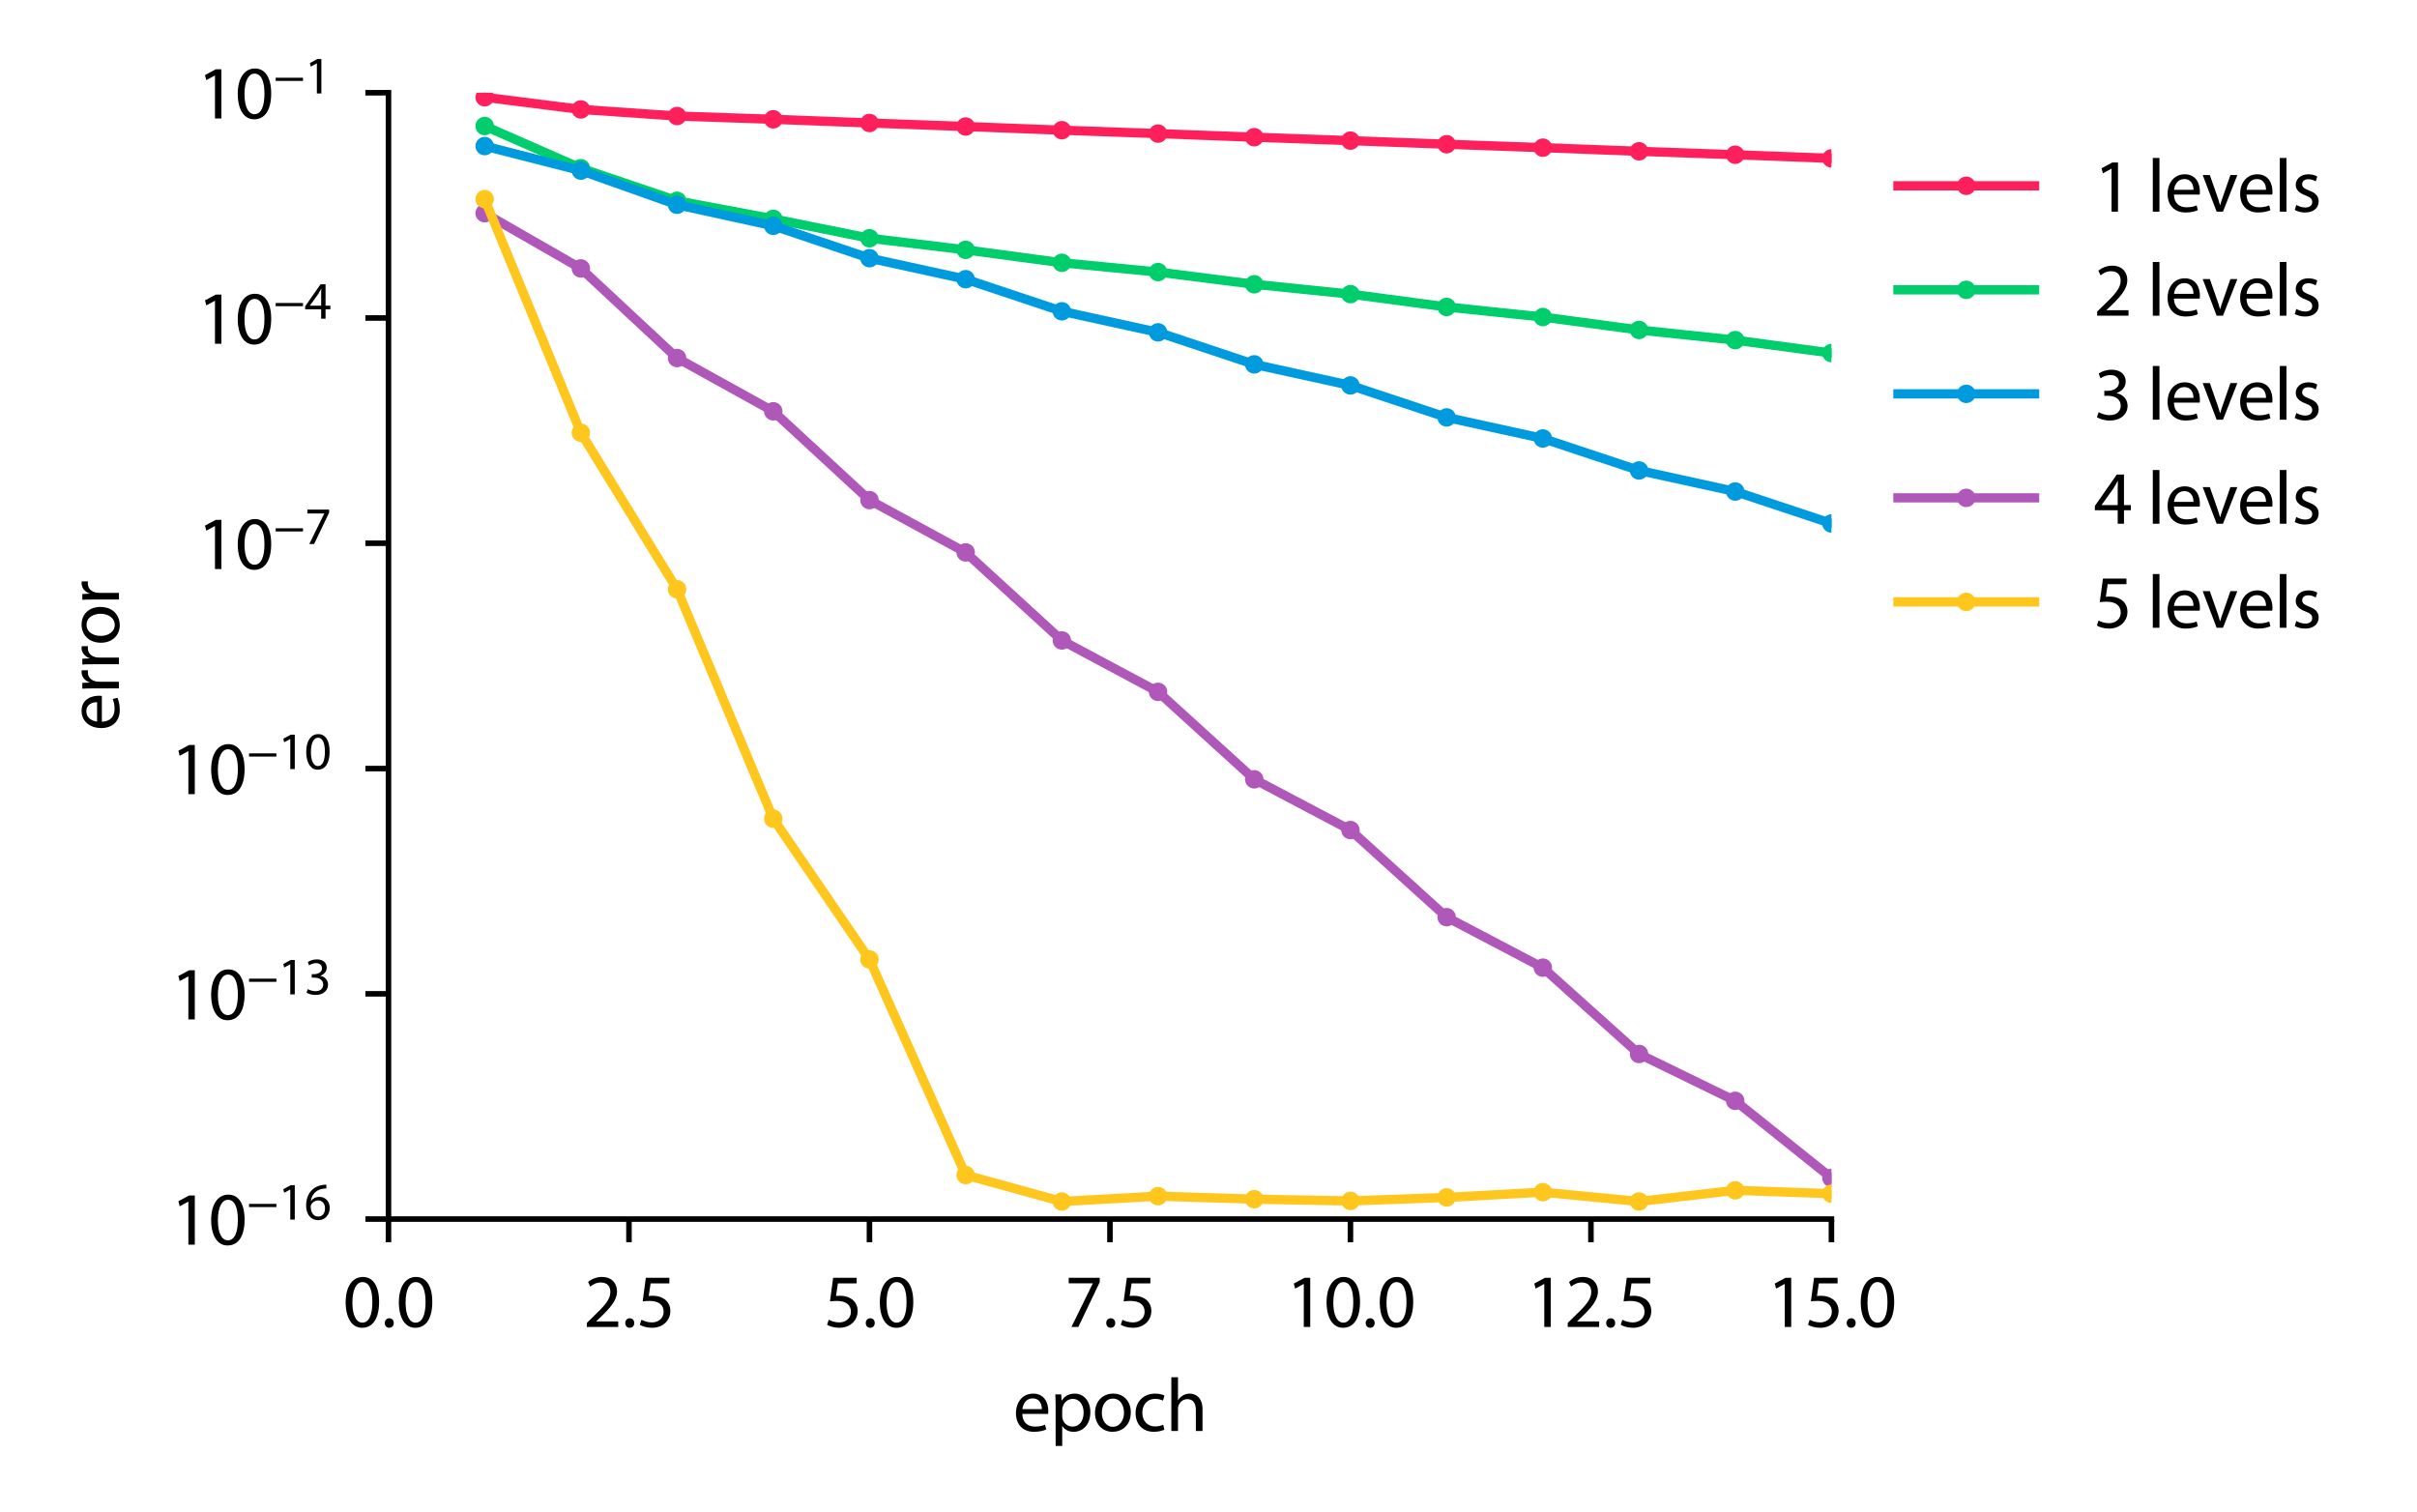 <?xml version="1.0" encoding="utf-8" standalone="no"?>
<!DOCTYPE svg PUBLIC "-//W3C//DTD SVG 1.1//EN"
  "http://www.w3.org/Graphics/SVG/1.1/DTD/svg11.dtd">
<svg xmlns:xlink="http://www.w3.org/1999/xlink" width="261.709pt" height="163.736pt" viewBox="0 0 261.709 163.736" xmlns="http://www.w3.org/2000/svg" version="1.1">
 <defs>
  <style type="text/css">*{stroke-linejoin: round; stroke-linecap: butt}</style>
 </defs>
 <g id="figure_1">
  <g id="patch_1">
   <path d="M 0 163.736 
L 261.709 163.736 
L 261.709 -0 
L 0 -0 
L 0 163.736 
z
" style="fill: none"/>
  </g>
  <g id="axes_1">
   <g id="patch_2">
    <path d="M 42.064 132.008 
L 198.304 132.008 
L 198.304 10.04 
L 42.064 10.04 
L 42.064 132.008 
z
" style="fill: none"/>
   </g>
   <g id="matplotlib.axis_1">
    <g id="xtick_1">
     <g id="line2d_1">
      <defs>
       <path id="m4cd371f86f" d="M 0 0 
L 0 2.5 
" style="stroke: #000000; stroke-width: 0.6"/>
      </defs>
      <g>
       <use xlink:href="#m4cd371f86f" x="42.064" y="132.008" style="stroke: #000000; stroke-width: 0.6"/>
      </g>
     </g>
     <g id="text_1">
      <!-- 0.0 -->
      <g transform="translate(37.132 143.688)scale(0.08 -0.08)">
       <defs>
        <path id="MyriadPro-Regular-30" d="M 1683 4230 
C 838 4230 230 3469 230 2067 
C 243 691 800 -70 1613 -70 
C 2528 -70 3059 710 3059 2125 
C 3059 3450 2554 4230 1683 4230 
z
M 1645 3795 
C 2234 3795 2490 3123 2490 2099 
C 2490 1037 2214 365 1645 365 
C 1133 365 800 979 800 2061 
C 800 3194 1158 3795 1645 3795 
z
" transform="scale(0.016)"/>
        <path id="MyriadPro-Regular-2e" d="M 704 -70 
C 941 -70 1094 102 1094 333 
C 1094 570 941 736 717 736 
C 493 736 333 563 333 333 
C 333 102 486 -70 704 -70 
z
" transform="scale(0.016)"/>
       </defs>
       <use xlink:href="#MyriadPro-Regular-30"/>
       <use xlink:href="#MyriadPro-Regular-2e" x="51.3"/>
       <use xlink:href="#MyriadPro-Regular-30" x="72"/>
      </g>
     </g>
    </g>
    <g id="xtick_2">
     <g id="line2d_2">
      <g>
       <use xlink:href="#m4cd371f86f" x="68.104" y="132.008" style="stroke: #000000; stroke-width: 0.6"/>
      </g>
     </g>
     <g id="text_2">
      <!-- 2.5 -->
      <g transform="translate(63.172 143.688)scale(0.08 -0.08)">
       <defs>
        <path id="MyriadPro-Regular-32" d="M 2944 0 
L 2944 467 
L 1082 467 
L 1082 480 
L 1408 787 
C 2285 1632 2842 2253 2842 3021 
C 2842 3616 2464 4230 1568 4230 
C 1094 4230 678 4045 397 3808 
L 576 3411 
C 768 3571 1082 3763 1459 3763 
C 2080 3763 2278 3373 2278 2950 
C 2278 2323 1792 1786 730 774 
L 288 346 
L 288 0 
L 2944 0 
z
" transform="scale(0.016)"/>
        <path id="MyriadPro-Regular-35" d="M 2771 4160 
L 781 4160 
L 512 2163 
C 666 2182 851 2202 1094 2202 
C 1920 2202 2285 1824 2285 1286 
C 2291 730 1830 384 1306 384 
C 922 384 582 512 410 614 
L 269 186 
C 474 58 851 -70 1306 -70 
C 2208 -70 2854 538 2854 1350 
C 2854 1869 2586 2234 2259 2413 
C 2003 2573 1690 2637 1363 2637 
C 1210 2637 1120 2630 1024 2618 
L 1184 3686 
L 2771 3686 
L 2771 4160 
z
" transform="scale(0.016)"/>
       </defs>
       <use xlink:href="#MyriadPro-Regular-32"/>
       <use xlink:href="#MyriadPro-Regular-2e" x="51.3"/>
       <use xlink:href="#MyriadPro-Regular-35" x="72"/>
      </g>
     </g>
    </g>
    <g id="xtick_3">
     <g id="line2d_3">
      <g>
       <use xlink:href="#m4cd371f86f" x="94.144" y="132.008" style="stroke: #000000; stroke-width: 0.6"/>
      </g>
     </g>
     <g id="text_3">
      <!-- 5.0 -->
      <g transform="translate(89.212 143.688)scale(0.08 -0.08)">
       <use xlink:href="#MyriadPro-Regular-35"/>
       <use xlink:href="#MyriadPro-Regular-2e" x="51.3"/>
       <use xlink:href="#MyriadPro-Regular-30" x="72"/>
      </g>
     </g>
    </g>
    <g id="xtick_4">
     <g id="line2d_4">
      <g>
       <use xlink:href="#m4cd371f86f" x="120.184" y="132.008" style="stroke: #000000; stroke-width: 0.6"/>
      </g>
     </g>
     <g id="text_4">
      <!-- 7.5 -->
      <g transform="translate(115.252 143.688)scale(0.08 -0.08)">
       <defs>
        <path id="MyriadPro-Regular-37" d="M 365 4160 
L 365 3693 
L 2400 3693 
L 2400 3680 
L 595 0 
L 1178 0 
L 2989 3789 
L 2989 4160 
L 365 4160 
z
" transform="scale(0.016)"/>
       </defs>
       <use xlink:href="#MyriadPro-Regular-37"/>
       <use xlink:href="#MyriadPro-Regular-2e" x="51.3"/>
       <use xlink:href="#MyriadPro-Regular-35" x="72"/>
      </g>
     </g>
    </g>
    <g id="xtick_5">
     <g id="line2d_5">
      <g>
       <use xlink:href="#m4cd371f86f" x="146.224" y="132.008" style="stroke: #000000; stroke-width: 0.6"/>
      </g>
     </g>
     <g id="text_5">
      <!-- 10.0 -->
      <g transform="translate(139.24 143.688)scale(0.08 -0.08)">
       <defs>
        <path id="MyriadPro-Regular-31" d="M 1510 0 
L 2054 0 
L 2054 4160 
L 1574 4160 
L 666 3674 
L 774 3245 
L 1498 3635 
L 1510 3635 
L 1510 0 
z
" transform="scale(0.016)"/>
       </defs>
       <use xlink:href="#MyriadPro-Regular-31"/>
       <use xlink:href="#MyriadPro-Regular-30" x="51.3"/>
       <use xlink:href="#MyriadPro-Regular-2e" x="102.6"/>
       <use xlink:href="#MyriadPro-Regular-30" x="123.3"/>
      </g>
     </g>
    </g>
    <g id="xtick_6">
     <g id="line2d_6">
      <g>
       <use xlink:href="#m4cd371f86f" x="172.264" y="132.008" style="stroke: #000000; stroke-width: 0.6"/>
      </g>
     </g>
     <g id="text_6">
      <!-- 12.5 -->
      <g transform="translate(165.28 143.688)scale(0.08 -0.08)">
       <use xlink:href="#MyriadPro-Regular-31"/>
       <use xlink:href="#MyriadPro-Regular-32" x="51.3"/>
       <use xlink:href="#MyriadPro-Regular-2e" x="102.6"/>
       <use xlink:href="#MyriadPro-Regular-35" x="123.3"/>
      </g>
     </g>
    </g>
    <g id="xtick_7">
     <g id="line2d_7">
      <g>
       <use xlink:href="#m4cd371f86f" x="198.304" y="132.008" style="stroke: #000000; stroke-width: 0.6"/>
      </g>
     </g>
     <g id="text_7">
      <!-- 15.0 -->
      <g transform="translate(191.32 143.688)scale(0.08 -0.08)">
       <use xlink:href="#MyriadPro-Regular-31"/>
       <use xlink:href="#MyriadPro-Regular-35" x="51.3"/>
       <use xlink:href="#MyriadPro-Regular-2e" x="102.6"/>
       <use xlink:href="#MyriadPro-Regular-30" x="123.3"/>
      </g>
     </g>
    </g>
    <g id="text_8">
     <!-- epoch -->
     <g transform="translate(109.696 154.952)scale(0.08 -0.08)">
      <defs>
       <path id="MyriadPro-Regular-65" d="M 2957 1446 
C 2970 1510 2976 1594 2976 1709 
C 2976 2278 2714 3162 1696 3162 
C 794 3162 243 2432 243 1498 
C 243 563 813 -70 1766 -70 
C 2259 -70 2605 38 2803 128 
L 2701 531 
C 2496 442 2246 371 1843 371 
C 1274 371 794 685 781 1446 
L 2957 1446 
z
M 787 1850 
C 832 2240 1075 2758 1651 2758 
C 2285 2758 2438 2202 2432 1850 
L 787 1850 
z
" transform="scale(0.016)"/>
       <path id="MyriadPro-Regular-70" d="M 467 -1267 
L 1024 -1267 
L 1024 416 
L 1037 416 
C 1222 109 1581 -70 1990 -70 
C 2720 -70 3405 480 3405 1594 
C 3405 2528 2842 3162 2086 3162 
C 1581 3162 1210 2944 986 2566 
L 973 2566 
L 941 3098 
L 442 3098 
C 454 2803 467 2483 467 2086 
L 467 -1267 
z
M 1024 1798 
C 1024 1869 1043 1952 1062 2022 
C 1165 2445 1530 2714 1914 2714 
C 2509 2714 2835 2182 2835 1568 
C 2835 858 2490 371 1894 371 
C 1491 371 1152 640 1050 1030 
C 1030 1101 1024 1178 1024 1261 
L 1024 1798 
z
" transform="scale(0.016)"/>
       <path id="MyriadPro-Regular-6f" d="M 1779 3162 
C 928 3162 243 2554 243 1523 
C 243 544 896 -70 1728 -70 
C 2470 -70 3270 429 3270 1574 
C 3270 2515 2669 3162 1779 3162 
z
M 1766 2739 
C 2432 2739 2694 2080 2694 1555 
C 2694 858 2291 352 1754 352 
C 1203 352 819 864 819 1542 
C 819 2125 1107 2739 1766 2739 
z
" transform="scale(0.016)"/>
       <path id="MyriadPro-Regular-63" d="M 2579 531 
C 2419 461 2208 384 1888 384 
C 1274 384 813 826 813 1542 
C 813 2182 1197 2714 1907 2714 
C 2214 2714 2426 2637 2560 2566 
L 2688 2995 
C 2534 3078 2240 3162 1907 3162 
C 896 3162 243 2464 243 1510 
C 243 563 851 -70 1786 -70 
C 2202 -70 2528 38 2675 109 
L 2579 531 
z
" transform="scale(0.016)"/>
       <path id="MyriadPro-Regular-68" d="M 467 0 
L 1030 0 
L 1030 1869 
C 1030 1971 1037 2054 1069 2138 
C 1178 2438 1459 2694 1824 2694 
C 2355 2694 2541 2278 2541 1779 
L 2541 0 
L 3104 0 
L 3104 1843 
C 3104 2906 2438 3162 2022 3162 
C 1811 3162 1613 3104 1446 3008 
C 1274 2912 1133 2765 1043 2605 
L 1030 2605 
L 1030 4544 
L 467 4544 
L 467 0 
z
" transform="scale(0.016)"/>
      </defs>
      <use xlink:href="#MyriadPro-Regular-65"/>
      <use xlink:href="#MyriadPro-Regular-70" x="50.1"/>
      <use xlink:href="#MyriadPro-Regular-6f" x="107"/>
      <use xlink:href="#MyriadPro-Regular-63" x="161.9"/>
      <use xlink:href="#MyriadPro-Regular-68" x="206.7"/>
     </g>
    </g>
   </g>
   <g id="matplotlib.axis_2">
    <g id="ytick_1">
     <g id="line2d_8">
      <defs>
       <path id="m56f3a9ced1" d="M 0 0 
L -2.5 0 
" style="stroke: #000000; stroke-width: 0.6"/>
      </defs>
      <g>
       <use xlink:href="#m56f3a9ced1" x="42.064" y="132.008" style="stroke: #000000; stroke-width: 0.6"/>
      </g>
     </g>
     <g id="text_9">
      <!-- $\mathdefault{10^{-16}}$ -->
      <g transform="translate(18.464 134.848)scale(0.08 -0.08)">
       <defs>
        <path id="MyriadPro-Regular-2212" d="M 256 1901 
L 256 1517 
L 3558 1517 
L 3558 1901 
L 256 1901 
z
" transform="scale(0.016)"/>
        <path id="MyriadPro-Regular-36" d="M 2662 4224 
C 2560 4224 2419 4218 2253 4192 
C 1728 4128 1267 3917 922 3578 
C 506 3168 218 2522 218 1702 
C 218 621 800 -70 1683 -70 
C 2554 -70 3072 634 3072 1402 
C 3072 2208 2554 2746 1818 2746 
C 1357 2746 1005 2528 806 2259 
L 794 2259 
C 890 2950 1350 3590 2240 3731 
C 2400 3757 2547 3770 2662 3763 
L 2662 4224 
z
M 1696 365 
C 1101 365 781 877 774 1562 
C 774 1664 800 1741 832 1805 
C 986 2112 1306 2317 1645 2317 
C 2163 2317 2502 1958 2502 1363 
C 2502 768 2176 365 1696 365 
z
" transform="scale(0.016)"/>
       </defs>
       <use xlink:href="#MyriadPro-Regular-31" transform="translate(0 0.916)"/>
       <use xlink:href="#MyriadPro-Regular-30" transform="translate(51.3 0.916)"/>
       <use xlink:href="#MyriadPro-Regular-2212" transform="translate(103.447 34.8)scale(0.7)"/>
       <use xlink:href="#MyriadPro-Regular-31" transform="translate(145.167 34.8)scale(0.7)"/>
       <use xlink:href="#MyriadPro-Regular-36" transform="translate(181.077 34.8)scale(0.7)"/>
      </g>
     </g>
    </g>
    <g id="ytick_2">
     <g id="line2d_9">
      <g>
       <use xlink:href="#m56f3a9ced1" x="42.064" y="107.614" style="stroke: #000000; stroke-width: 0.6"/>
      </g>
     </g>
     <g id="text_10">
      <!-- $\mathdefault{10^{-13}}$ -->
      <g transform="translate(18.464 110.454)scale(0.08 -0.08)">
       <defs>
        <path id="MyriadPro-Regular-33" d="M 269 211 
C 474 77 883 -70 1350 -70 
C 2342 -70 2867 512 2867 1178 
C 2861 1760 2451 2144 1939 2240 
L 1939 2253 
C 2445 2438 2707 2803 2707 3238 
C 2707 3744 2336 4230 1517 4230 
C 1069 4230 646 4070 422 3910 
L 576 3501 
C 755 3629 1075 3776 1408 3776 
C 1926 3776 2138 3482 2138 3149 
C 2138 2656 1619 2445 1210 2445 
L 896 2445 
L 896 2022 
L 1210 2022 
C 1754 2022 2278 1773 2285 1190 
C 2291 838 2061 384 1344 384 
C 947 384 582 544 422 640 
L 269 211 
z
" transform="scale(0.016)"/>
       </defs>
       <use xlink:href="#MyriadPro-Regular-31" transform="translate(0 0.85)"/>
       <use xlink:href="#MyriadPro-Regular-30" transform="translate(51.3 0.85)"/>
       <use xlink:href="#MyriadPro-Regular-2212" transform="translate(103.447 34.734)scale(0.7)"/>
       <use xlink:href="#MyriadPro-Regular-31" transform="translate(145.167 34.734)scale(0.7)"/>
       <use xlink:href="#MyriadPro-Regular-33" transform="translate(181.077 34.734)scale(0.7)"/>
      </g>
     </g>
    </g>
    <g id="ytick_3">
     <g id="line2d_10">
      <g>
       <use xlink:href="#m56f3a9ced1" x="42.064" y="83.221" style="stroke: #000000; stroke-width: 0.6"/>
      </g>
     </g>
     <g id="text_11">
      <!-- $\mathdefault{10^{-10}}$ -->
      <g transform="translate(18.464 86.061)scale(0.08 -0.08)">
       <use xlink:href="#MyriadPro-Regular-31" transform="translate(0 0.85)"/>
       <use xlink:href="#MyriadPro-Regular-30" transform="translate(51.3 0.85)"/>
       <use xlink:href="#MyriadPro-Regular-2212" transform="translate(103.447 34.734)scale(0.7)"/>
       <use xlink:href="#MyriadPro-Regular-31" transform="translate(145.167 34.734)scale(0.7)"/>
       <use xlink:href="#MyriadPro-Regular-30" transform="translate(181.077 34.734)scale(0.7)"/>
      </g>
     </g>
    </g>
    <g id="ytick_4">
     <g id="line2d_11">
      <g>
       <use xlink:href="#m56f3a9ced1" x="42.064" y="58.827" style="stroke: #000000; stroke-width: 0.6"/>
      </g>
     </g>
     <g id="text_12">
      <!-- $\mathdefault{10^{-7}}$ -->
      <g transform="translate(21.344 61.667)scale(0.08 -0.08)">
       <use xlink:href="#MyriadPro-Regular-31" transform="translate(0 0.616)"/>
       <use xlink:href="#MyriadPro-Regular-30" transform="translate(51.3 0.616)"/>
       <use xlink:href="#MyriadPro-Regular-2212" transform="translate(103.447 34.5)scale(0.7)"/>
       <use xlink:href="#MyriadPro-Regular-37" transform="translate(145.167 34.5)scale(0.7)"/>
      </g>
     </g>
    </g>
    <g id="ytick_5">
     <g id="line2d_12">
      <g>
       <use xlink:href="#m56f3a9ced1" x="42.064" y="34.434" style="stroke: #000000; stroke-width: 0.6"/>
      </g>
     </g>
     <g id="text_13">
      <!-- $\mathdefault{10^{-4}}$ -->
      <g transform="translate(21.344 37.274)scale(0.08 -0.08)">
       <defs>
        <path id="MyriadPro-Regular-34" d="M 2560 0 
L 2560 1139 
L 3142 1139 
L 3142 1574 
L 2560 1574 
L 2560 4160 
L 1952 4160 
L 96 1504 
L 96 1139 
L 2029 1139 
L 2029 0 
L 2560 0 
z
M 666 1574 
L 666 1587 
L 1683 3002 
C 1798 3194 1901 3373 2029 3616 
L 2048 3616 
C 2035 3398 2029 3181 2029 2963 
L 2029 1574 
L 666 1574 
z
" transform="scale(0.016)"/>
       </defs>
       <use xlink:href="#MyriadPro-Regular-31" transform="translate(0 0.616)"/>
       <use xlink:href="#MyriadPro-Regular-30" transform="translate(51.3 0.616)"/>
       <use xlink:href="#MyriadPro-Regular-2212" transform="translate(103.447 34.5)scale(0.7)"/>
       <use xlink:href="#MyriadPro-Regular-34" transform="translate(145.167 34.5)scale(0.7)"/>
      </g>
     </g>
    </g>
    <g id="ytick_6">
     <g id="line2d_13">
      <g>
       <use xlink:href="#m56f3a9ced1" x="42.064" y="10.04" style="stroke: #000000; stroke-width: 0.6"/>
      </g>
     </g>
     <g id="text_14">
      <!-- $\mathdefault{10^{-1}}$ -->
      <g transform="translate(21.344 12.88)scale(0.08 -0.08)">
       <use xlink:href="#MyriadPro-Regular-31" transform="translate(0 0.616)"/>
       <use xlink:href="#MyriadPro-Regular-30" transform="translate(51.3 0.616)"/>
       <use xlink:href="#MyriadPro-Regular-2212" transform="translate(103.447 34.5)scale(0.7)"/>
       <use xlink:href="#MyriadPro-Regular-31" transform="translate(145.167 34.5)scale(0.7)"/>
      </g>
     </g>
    </g>
    <g id="text_15">
     <!-- error -->
     <g transform="translate(12.88 79.148)rotate(-90)scale(0.08 -0.08)">
      <defs>
       <path id="MyriadPro-Regular-72" d="M 467 0 
L 1030 0 
L 1030 1651 
C 1030 1741 1037 1837 1050 1914 
C 1126 2336 1408 2630 1805 2630 
C 1882 2630 1939 2630 1997 2618 
L 1997 3149 
C 1946 3155 1901 3162 1843 3162 
C 1466 3162 1120 2899 979 2483 
L 960 2483 
L 934 3098 
L 442 3098 
C 461 2810 467 2496 467 2131 
L 467 0 
z
" transform="scale(0.016)"/>
      </defs>
      <use xlink:href="#MyriadPro-Regular-65"/>
      <use xlink:href="#MyriadPro-Regular-72" x="50.1"/>
      <use xlink:href="#MyriadPro-Regular-72" x="82.8"/>
      <use xlink:href="#MyriadPro-Regular-6f" x="115.5"/>
      <use xlink:href="#MyriadPro-Regular-72" x="170.4"/>
     </g>
    </g>
   </g>
   <g id="line2d_14">
    <path d="M 52.48 10.531 
L 62.896 11.85 
L 73.312 12.565 
L 83.728 12.917 
L 94.144 13.317 
L 104.56 13.7 
L 114.976 14.097 
L 125.392 14.468 
L 135.808 14.858 
L 146.224 15.228 
L 156.64 15.619 
L 167.056 15.99 
L 177.472 16.383 
L 187.888 16.755 
L 198.304 17.149 
" clip-path="url(#p51371ac6a6)" style="fill: none; stroke: #ff1f5b; stroke-linecap: square"/>
    <defs>
     <path id="m26fe5d0e85" d="M 0 0.5 
C 0.133 0.5 0.26 0.447 0.354 0.354 
C 0.447 0.26 0.5 0.133 0.5 0 
C 0.5 -0.133 0.447 -0.26 0.354 -0.354 
C 0.26 -0.447 0.133 -0.5 0 -0.5 
C -0.133 -0.5 -0.26 -0.447 -0.354 -0.354 
C -0.447 -0.26 -0.5 -0.133 -0.5 0 
C -0.5 0.133 -0.447 0.26 -0.354 0.354 
C -0.26 0.447 -0.133 0.5 0 0.5 
z
" style="stroke: #ff1f5b"/>
    </defs>
    <g clip-path="url(#p51371ac6a6)">
     <use xlink:href="#m26fe5d0e85" x="52.48" y="10.531" style="fill: #ff1f5b; stroke: #ff1f5b"/>
     <use xlink:href="#m26fe5d0e85" x="62.896" y="11.85" style="fill: #ff1f5b; stroke: #ff1f5b"/>
     <use xlink:href="#m26fe5d0e85" x="73.312" y="12.565" style="fill: #ff1f5b; stroke: #ff1f5b"/>
     <use xlink:href="#m26fe5d0e85" x="83.728" y="12.917" style="fill: #ff1f5b; stroke: #ff1f5b"/>
     <use xlink:href="#m26fe5d0e85" x="94.144" y="13.317" style="fill: #ff1f5b; stroke: #ff1f5b"/>
     <use xlink:href="#m26fe5d0e85" x="104.56" y="13.7" style="fill: #ff1f5b; stroke: #ff1f5b"/>
     <use xlink:href="#m26fe5d0e85" x="114.976" y="14.097" style="fill: #ff1f5b; stroke: #ff1f5b"/>
     <use xlink:href="#m26fe5d0e85" x="125.392" y="14.468" style="fill: #ff1f5b; stroke: #ff1f5b"/>
     <use xlink:href="#m26fe5d0e85" x="135.808" y="14.858" style="fill: #ff1f5b; stroke: #ff1f5b"/>
     <use xlink:href="#m26fe5d0e85" x="146.224" y="15.228" style="fill: #ff1f5b; stroke: #ff1f5b"/>
     <use xlink:href="#m26fe5d0e85" x="156.64" y="15.619" style="fill: #ff1f5b; stroke: #ff1f5b"/>
     <use xlink:href="#m26fe5d0e85" x="167.056" y="15.99" style="fill: #ff1f5b; stroke: #ff1f5b"/>
     <use xlink:href="#m26fe5d0e85" x="177.472" y="16.383" style="fill: #ff1f5b; stroke: #ff1f5b"/>
     <use xlink:href="#m26fe5d0e85" x="187.888" y="16.755" style="fill: #ff1f5b; stroke: #ff1f5b"/>
     <use xlink:href="#m26fe5d0e85" x="198.304" y="17.149" style="fill: #ff1f5b; stroke: #ff1f5b"/>
    </g>
   </g>
   <g id="line2d_15">
    <path d="M 52.48 13.647 
L 62.896 18.216 
L 73.312 21.746 
L 83.728 23.7 
L 94.144 25.797 
L 104.56 27.055 
L 114.976 28.454 
L 125.392 29.461 
L 135.808 30.782 
L 146.224 31.85 
L 156.64 33.238 
L 167.056 34.33 
L 177.472 35.73 
L 187.888 36.828 
L 198.304 38.233 
" clip-path="url(#p51371ac6a6)" style="fill: none; stroke: #00cd6c; stroke-linecap: square"/>
    <defs>
     <path id="m8f4b5e3020" d="M 0 0.5 
C 0.133 0.5 0.26 0.447 0.354 0.354 
C 0.447 0.26 0.5 0.133 0.5 0 
C 0.5 -0.133 0.447 -0.26 0.354 -0.354 
C 0.26 -0.447 0.133 -0.5 0 -0.5 
C -0.133 -0.5 -0.26 -0.447 -0.354 -0.354 
C -0.447 -0.26 -0.5 -0.133 -0.5 0 
C -0.5 0.133 -0.447 0.26 -0.354 0.354 
C -0.26 0.447 -0.133 0.5 0 0.5 
z
" style="stroke: #00cd6c"/>
    </defs>
    <g clip-path="url(#p51371ac6a6)">
     <use xlink:href="#m8f4b5e3020" x="52.48" y="13.647" style="fill: #00cd6c; stroke: #00cd6c"/>
     <use xlink:href="#m8f4b5e3020" x="62.896" y="18.216" style="fill: #00cd6c; stroke: #00cd6c"/>
     <use xlink:href="#m8f4b5e3020" x="73.312" y="21.746" style="fill: #00cd6c; stroke: #00cd6c"/>
     <use xlink:href="#m8f4b5e3020" x="83.728" y="23.7" style="fill: #00cd6c; stroke: #00cd6c"/>
     <use xlink:href="#m8f4b5e3020" x="94.144" y="25.797" style="fill: #00cd6c; stroke: #00cd6c"/>
     <use xlink:href="#m8f4b5e3020" x="104.56" y="27.055" style="fill: #00cd6c; stroke: #00cd6c"/>
     <use xlink:href="#m8f4b5e3020" x="114.976" y="28.454" style="fill: #00cd6c; stroke: #00cd6c"/>
     <use xlink:href="#m8f4b5e3020" x="125.392" y="29.461" style="fill: #00cd6c; stroke: #00cd6c"/>
     <use xlink:href="#m8f4b5e3020" x="135.808" y="30.782" style="fill: #00cd6c; stroke: #00cd6c"/>
     <use xlink:href="#m8f4b5e3020" x="146.224" y="31.85" style="fill: #00cd6c; stroke: #00cd6c"/>
     <use xlink:href="#m8f4b5e3020" x="156.64" y="33.238" style="fill: #00cd6c; stroke: #00cd6c"/>
     <use xlink:href="#m8f4b5e3020" x="167.056" y="34.33" style="fill: #00cd6c; stroke: #00cd6c"/>
     <use xlink:href="#m8f4b5e3020" x="177.472" y="35.73" style="fill: #00cd6c; stroke: #00cd6c"/>
     <use xlink:href="#m8f4b5e3020" x="187.888" y="36.828" style="fill: #00cd6c; stroke: #00cd6c"/>
     <use xlink:href="#m8f4b5e3020" x="198.304" y="38.233" style="fill: #00cd6c; stroke: #00cd6c"/>
    </g>
   </g>
   <g id="line2d_16">
    <path d="M 52.48 15.818 
L 62.896 18.476 
L 73.312 22.172 
L 83.728 24.451 
L 94.144 27.958 
L 104.56 30.231 
L 114.976 33.708 
L 125.392 35.986 
L 135.808 39.454 
L 146.224 41.735 
L 156.64 45.199 
L 167.056 47.48 
L 177.472 50.943 
L 187.888 53.223 
L 198.304 56.686 
" clip-path="url(#p51371ac6a6)" style="fill: none; stroke: #009ade; stroke-linecap: square"/>
    <defs>
     <path id="m2fdb4b4850" d="M 0 0.5 
C 0.133 0.5 0.26 0.447 0.354 0.354 
C 0.447 0.26 0.5 0.133 0.5 0 
C 0.5 -0.133 0.447 -0.26 0.354 -0.354 
C 0.26 -0.447 0.133 -0.5 0 -0.5 
C -0.133 -0.5 -0.26 -0.447 -0.354 -0.354 
C -0.447 -0.26 -0.5 -0.133 -0.5 0 
C -0.5 0.133 -0.447 0.26 -0.354 0.354 
C -0.26 0.447 -0.133 0.5 0 0.5 
z
" style="stroke: #009ade"/>
    </defs>
    <g clip-path="url(#p51371ac6a6)">
     <use xlink:href="#m2fdb4b4850" x="52.48" y="15.818" style="fill: #009ade; stroke: #009ade"/>
     <use xlink:href="#m2fdb4b4850" x="62.896" y="18.476" style="fill: #009ade; stroke: #009ade"/>
     <use xlink:href="#m2fdb4b4850" x="73.312" y="22.172" style="fill: #009ade; stroke: #009ade"/>
     <use xlink:href="#m2fdb4b4850" x="83.728" y="24.451" style="fill: #009ade; stroke: #009ade"/>
     <use xlink:href="#m2fdb4b4850" x="94.144" y="27.958" style="fill: #009ade; stroke: #009ade"/>
     <use xlink:href="#m2fdb4b4850" x="104.56" y="30.231" style="fill: #009ade; stroke: #009ade"/>
     <use xlink:href="#m2fdb4b4850" x="114.976" y="33.708" style="fill: #009ade; stroke: #009ade"/>
     <use xlink:href="#m2fdb4b4850" x="125.392" y="35.986" style="fill: #009ade; stroke: #009ade"/>
     <use xlink:href="#m2fdb4b4850" x="135.808" y="39.454" style="fill: #009ade; stroke: #009ade"/>
     <use xlink:href="#m2fdb4b4850" x="146.224" y="41.735" style="fill: #009ade; stroke: #009ade"/>
     <use xlink:href="#m2fdb4b4850" x="156.64" y="45.199" style="fill: #009ade; stroke: #009ade"/>
     <use xlink:href="#m2fdb4b4850" x="167.056" y="47.48" style="fill: #009ade; stroke: #009ade"/>
     <use xlink:href="#m2fdb4b4850" x="177.472" y="50.943" style="fill: #009ade; stroke: #009ade"/>
     <use xlink:href="#m2fdb4b4850" x="187.888" y="53.223" style="fill: #009ade; stroke: #009ade"/>
     <use xlink:href="#m2fdb4b4850" x="198.304" y="56.686" style="fill: #009ade; stroke: #009ade"/>
    </g>
   </g>
   <g id="line2d_17">
    <path d="M 52.48 23.087 
L 62.896 29.067 
L 73.312 38.77 
L 83.728 44.537 
L 94.144 54.152 
L 104.56 59.819 
L 114.976 69.35 
L 125.392 74.918 
L 135.808 84.385 
L 146.224 89.882 
L 156.64 99.315 
L 167.056 104.78 
L 177.472 114.129 
L 187.888 119.203 
L 198.304 127.549 
" clip-path="url(#p51371ac6a6)" style="fill: none; stroke: #af58ba; stroke-linecap: square"/>
    <defs>
     <path id="m27cd4bb045" d="M 0 0.5 
C 0.133 0.5 0.26 0.447 0.354 0.354 
C 0.447 0.26 0.5 0.133 0.5 0 
C 0.5 -0.133 0.447 -0.26 0.354 -0.354 
C 0.26 -0.447 0.133 -0.5 0 -0.5 
C -0.133 -0.5 -0.26 -0.447 -0.354 -0.354 
C -0.447 -0.26 -0.5 -0.133 -0.5 0 
C -0.5 0.133 -0.447 0.26 -0.354 0.354 
C -0.26 0.447 -0.133 0.5 0 0.5 
z
" style="stroke: #af58ba"/>
    </defs>
    <g clip-path="url(#p51371ac6a6)">
     <use xlink:href="#m27cd4bb045" x="52.48" y="23.087" style="fill: #af58ba; stroke: #af58ba"/>
     <use xlink:href="#m27cd4bb045" x="62.896" y="29.067" style="fill: #af58ba; stroke: #af58ba"/>
     <use xlink:href="#m27cd4bb045" x="73.312" y="38.77" style="fill: #af58ba; stroke: #af58ba"/>
     <use xlink:href="#m27cd4bb045" x="83.728" y="44.537" style="fill: #af58ba; stroke: #af58ba"/>
     <use xlink:href="#m27cd4bb045" x="94.144" y="54.152" style="fill: #af58ba; stroke: #af58ba"/>
     <use xlink:href="#m27cd4bb045" x="104.56" y="59.819" style="fill: #af58ba; stroke: #af58ba"/>
     <use xlink:href="#m27cd4bb045" x="114.976" y="69.35" style="fill: #af58ba; stroke: #af58ba"/>
     <use xlink:href="#m27cd4bb045" x="125.392" y="74.918" style="fill: #af58ba; stroke: #af58ba"/>
     <use xlink:href="#m27cd4bb045" x="135.808" y="84.385" style="fill: #af58ba; stroke: #af58ba"/>
     <use xlink:href="#m27cd4bb045" x="146.224" y="89.882" style="fill: #af58ba; stroke: #af58ba"/>
     <use xlink:href="#m27cd4bb045" x="156.64" y="99.315" style="fill: #af58ba; stroke: #af58ba"/>
     <use xlink:href="#m27cd4bb045" x="167.056" y="104.78" style="fill: #af58ba; stroke: #af58ba"/>
     <use xlink:href="#m27cd4bb045" x="177.472" y="114.129" style="fill: #af58ba; stroke: #af58ba"/>
     <use xlink:href="#m27cd4bb045" x="187.888" y="119.203" style="fill: #af58ba; stroke: #af58ba"/>
     <use xlink:href="#m27cd4bb045" x="198.304" y="127.549" style="fill: #af58ba; stroke: #af58ba"/>
    </g>
   </g>
   <g id="line2d_18">
    <path d="M 52.48 21.561 
L 62.896 46.861 
L 73.312 63.805 
L 83.728 88.653 
L 94.144 103.891 
L 104.56 127.239 
L 114.976 130.107 
L 125.392 129.524 
L 135.808 129.852 
L 146.224 130.043 
L 156.64 129.661 
L 167.056 129.094 
L 177.472 130.101 
L 187.888 128.893 
L 198.304 129.256 
" clip-path="url(#p51371ac6a6)" style="fill: none; stroke: #ffc61e; stroke-linecap: square"/>
    <defs>
     <path id="m1b6a255299" d="M 0 0.5 
C 0.133 0.5 0.26 0.447 0.354 0.354 
C 0.447 0.26 0.5 0.133 0.5 0 
C 0.5 -0.133 0.447 -0.26 0.354 -0.354 
C 0.26 -0.447 0.133 -0.5 0 -0.5 
C -0.133 -0.5 -0.26 -0.447 -0.354 -0.354 
C -0.447 -0.26 -0.5 -0.133 -0.5 0 
C -0.5 0.133 -0.447 0.26 -0.354 0.354 
C -0.26 0.447 -0.133 0.5 0 0.5 
z
" style="stroke: #ffc61e"/>
    </defs>
    <g clip-path="url(#p51371ac6a6)">
     <use xlink:href="#m1b6a255299" x="52.48" y="21.561" style="fill: #ffc61e; stroke: #ffc61e"/>
     <use xlink:href="#m1b6a255299" x="62.896" y="46.861" style="fill: #ffc61e; stroke: #ffc61e"/>
     <use xlink:href="#m1b6a255299" x="73.312" y="63.805" style="fill: #ffc61e; stroke: #ffc61e"/>
     <use xlink:href="#m1b6a255299" x="83.728" y="88.653" style="fill: #ffc61e; stroke: #ffc61e"/>
     <use xlink:href="#m1b6a255299" x="94.144" y="103.891" style="fill: #ffc61e; stroke: #ffc61e"/>
     <use xlink:href="#m1b6a255299" x="104.56" y="127.239" style="fill: #ffc61e; stroke: #ffc61e"/>
     <use xlink:href="#m1b6a255299" x="114.976" y="130.107" style="fill: #ffc61e; stroke: #ffc61e"/>
     <use xlink:href="#m1b6a255299" x="125.392" y="129.524" style="fill: #ffc61e; stroke: #ffc61e"/>
     <use xlink:href="#m1b6a255299" x="135.808" y="129.852" style="fill: #ffc61e; stroke: #ffc61e"/>
     <use xlink:href="#m1b6a255299" x="146.224" y="130.043" style="fill: #ffc61e; stroke: #ffc61e"/>
     <use xlink:href="#m1b6a255299" x="156.64" y="129.661" style="fill: #ffc61e; stroke: #ffc61e"/>
     <use xlink:href="#m1b6a255299" x="167.056" y="129.094" style="fill: #ffc61e; stroke: #ffc61e"/>
     <use xlink:href="#m1b6a255299" x="177.472" y="130.101" style="fill: #ffc61e; stroke: #ffc61e"/>
     <use xlink:href="#m1b6a255299" x="187.888" y="128.893" style="fill: #ffc61e; stroke: #ffc61e"/>
     <use xlink:href="#m1b6a255299" x="198.304" y="129.256" style="fill: #ffc61e; stroke: #ffc61e"/>
    </g>
   </g>
   <g id="patch_3">
    <path d="M 42.064 132.008 
L 42.064 10.04 
" style="fill: none; stroke: #000000; stroke-width: 0.6; stroke-linejoin: miter; stroke-linecap: square"/>
   </g>
   <g id="patch_4">
    <path d="M 42.064 132.008 
L 198.304 132.008 
" style="fill: none; stroke: #000000; stroke-width: 0.6; stroke-linejoin: miter; stroke-linecap: square"/>
   </g>
   <g id="legend_1">
    <g id="line2d_19">
     <path d="M 205.504 20.12 
L 212.904 20.12 
L 220.304 20.12 
" style="fill: none; stroke: #ff1f5b; stroke-linecap: square"/>
     <g>
      <use xlink:href="#m26fe5d0e85" x="212.904" y="20.12" style="fill: #ff1f5b; stroke: #ff1f5b"/>
     </g>
    </g>
    <g id="text_16">
     <!-- 1 levels -->
     <g transform="translate(226.704 22.92)scale(0.08 -0.08)">
      <defs>
       <path id="MyriadPro-Regular-20" transform="scale(0.016)"/>
       <path id="MyriadPro-Regular-6c" d="M 467 0 
L 1030 0 
L 1030 4544 
L 467 4544 
L 467 0 
z
" transform="scale(0.016)"/>
       <path id="MyriadPro-Regular-76" d="M 83 3098 
L 1261 0 
L 1798 0 
L 3014 3098 
L 2426 3098 
L 1824 1363 
C 1722 1075 1632 819 1562 563 
L 1542 563 
C 1478 819 1395 1075 1293 1363 
L 685 3098 
L 83 3098 
z
" transform="scale(0.016)"/>
       <path id="MyriadPro-Regular-73" d="M 256 147 
C 474 19 787 -70 1126 -70 
C 1850 -70 2278 314 2278 864 
C 2278 1325 1997 1594 1466 1792 
C 1062 1952 883 2067 883 2323 
C 883 2554 1062 2746 1395 2746 
C 1683 2746 1907 2637 2029 2560 
L 2163 2970 
C 1997 3078 1722 3162 1408 3162 
C 749 3162 339 2752 339 2253 
C 339 1882 602 1581 1165 1376 
C 1574 1222 1734 1082 1734 813 
C 1734 550 1542 352 1139 352 
C 858 352 563 467 390 570 
L 256 147 
z
" transform="scale(0.016)"/>
      </defs>
      <use xlink:href="#MyriadPro-Regular-31"/>
      <use xlink:href="#MyriadPro-Regular-20" x="51.3"/>
      <use xlink:href="#MyriadPro-Regular-6c" x="72.5"/>
      <use xlink:href="#MyriadPro-Regular-65" x="96.1"/>
      <use xlink:href="#MyriadPro-Regular-76" x="146.2"/>
      <use xlink:href="#MyriadPro-Regular-65" x="194.3"/>
      <use xlink:href="#MyriadPro-Regular-6c" x="244.4"/>
      <use xlink:href="#MyriadPro-Regular-73" x="268"/>
     </g>
    </g>
    <g id="line2d_20">
     <path d="M 205.504 31.384 
L 212.904 31.384 
L 220.304 31.384 
" style="fill: none; stroke: #00cd6c; stroke-linecap: square"/>
     <g>
      <use xlink:href="#m8f4b5e3020" x="212.904" y="31.384" style="fill: #00cd6c; stroke: #00cd6c"/>
     </g>
    </g>
    <g id="text_17">
     <!-- 2 levels -->
     <g transform="translate(226.704 34.184)scale(0.08 -0.08)">
      <use xlink:href="#MyriadPro-Regular-32"/>
      <use xlink:href="#MyriadPro-Regular-20" x="51.3"/>
      <use xlink:href="#MyriadPro-Regular-6c" x="72.5"/>
      <use xlink:href="#MyriadPro-Regular-65" x="96.1"/>
      <use xlink:href="#MyriadPro-Regular-76" x="146.2"/>
      <use xlink:href="#MyriadPro-Regular-65" x="194.3"/>
      <use xlink:href="#MyriadPro-Regular-6c" x="244.4"/>
      <use xlink:href="#MyriadPro-Regular-73" x="268"/>
     </g>
    </g>
    <g id="line2d_21">
     <path d="M 205.504 42.648 
L 212.904 42.648 
L 220.304 42.648 
" style="fill: none; stroke: #009ade; stroke-linecap: square"/>
     <g>
      <use xlink:href="#m2fdb4b4850" x="212.904" y="42.648" style="fill: #009ade; stroke: #009ade"/>
     </g>
    </g>
    <g id="text_18">
     <!-- 3 levels -->
     <g transform="translate(226.704 45.447)scale(0.08 -0.08)">
      <use xlink:href="#MyriadPro-Regular-33"/>
      <use xlink:href="#MyriadPro-Regular-20" x="51.3"/>
      <use xlink:href="#MyriadPro-Regular-6c" x="72.5"/>
      <use xlink:href="#MyriadPro-Regular-65" x="96.1"/>
      <use xlink:href="#MyriadPro-Regular-76" x="146.2"/>
      <use xlink:href="#MyriadPro-Regular-65" x="194.3"/>
      <use xlink:href="#MyriadPro-Regular-6c" x="244.4"/>
      <use xlink:href="#MyriadPro-Regular-73" x="268"/>
     </g>
    </g>
    <g id="line2d_22">
     <path d="M 205.504 53.911 
L 212.904 53.911 
L 220.304 53.911 
" style="fill: none; stroke: #af58ba; stroke-linecap: square"/>
     <g>
      <use xlink:href="#m27cd4bb045" x="212.904" y="53.911" style="fill: #af58ba; stroke: #af58ba"/>
     </g>
    </g>
    <g id="text_19">
     <!-- 4 levels -->
     <g transform="translate(226.704 56.711)scale(0.08 -0.08)">
      <use xlink:href="#MyriadPro-Regular-34"/>
      <use xlink:href="#MyriadPro-Regular-20" x="51.3"/>
      <use xlink:href="#MyriadPro-Regular-6c" x="72.5"/>
      <use xlink:href="#MyriadPro-Regular-65" x="96.1"/>
      <use xlink:href="#MyriadPro-Regular-76" x="146.2"/>
      <use xlink:href="#MyriadPro-Regular-65" x="194.3"/>
      <use xlink:href="#MyriadPro-Regular-6c" x="244.4"/>
      <use xlink:href="#MyriadPro-Regular-73" x="268"/>
     </g>
    </g>
    <g id="line2d_23">
     <path d="M 205.504 65.175 
L 212.904 65.175 
L 220.304 65.175 
" style="fill: none; stroke: #ffc61e; stroke-linecap: square"/>
     <g>
      <use xlink:href="#m1b6a255299" x="212.904" y="65.175" style="fill: #ffc61e; stroke: #ffc61e"/>
     </g>
    </g>
    <g id="text_20">
     <!-- 5 levels -->
     <g transform="translate(226.704 67.975)scale(0.08 -0.08)">
      <use xlink:href="#MyriadPro-Regular-35"/>
      <use xlink:href="#MyriadPro-Regular-20" x="51.3"/>
      <use xlink:href="#MyriadPro-Regular-6c" x="72.5"/>
      <use xlink:href="#MyriadPro-Regular-65" x="96.1"/>
      <use xlink:href="#MyriadPro-Regular-76" x="146.2"/>
      <use xlink:href="#MyriadPro-Regular-65" x="194.3"/>
      <use xlink:href="#MyriadPro-Regular-6c" x="244.4"/>
      <use xlink:href="#MyriadPro-Regular-73" x="268"/>
     </g>
    </g>
   </g>
  </g>
 </g>
 <defs>
  <clipPath id="p51371ac6a6">
   <rect x="42.064" y="10.04" width="156.24" height="121.968"/>
  </clipPath>
 </defs>
</svg>

